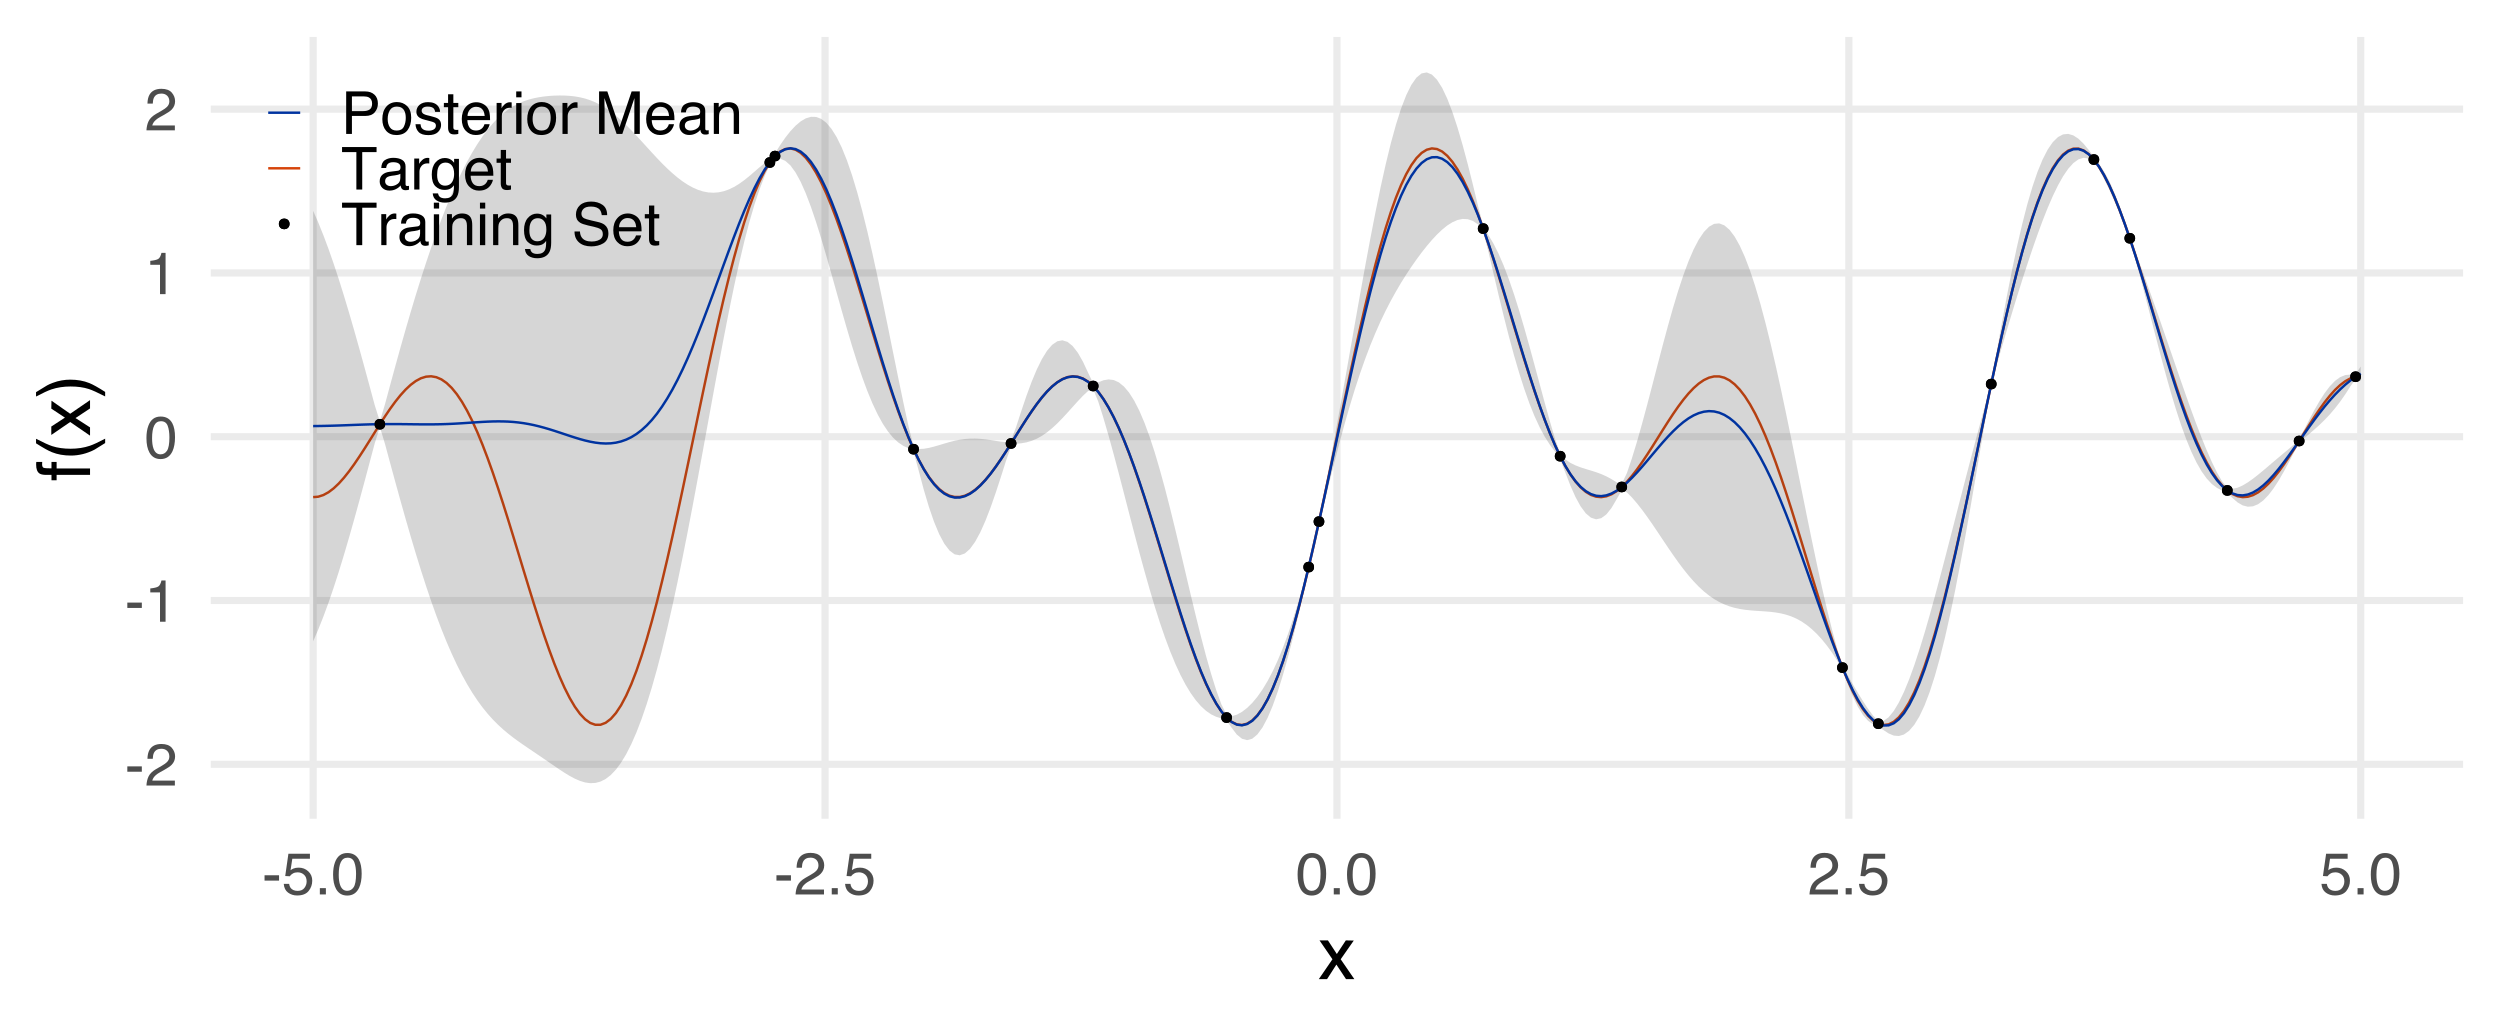<?xml version="1.0" encoding="UTF-8"?>
<svg xmlns="http://www.w3.org/2000/svg" xmlns:xlink="http://www.w3.org/1999/xlink" width="1080" height="446" viewBox="0 0 1080 446">
<defs>
<g>
<g id="glyph-0-0">
<path d="M 1.062 -8.281 L 7.328 -8.281 L 7.328 -5.969 L 1.062 -5.969 Z M 1.062 -8.281 "/>
</g>
<g id="glyph-0-1">
<path d="M 0.797 0 C 0.879 -1.539 1.195 -2.879 1.75 -4.016 C 2.312 -5.16 3.395 -6.203 5 -7.141 L 7.391 -8.516 C 8.473 -9.141 9.227 -9.676 9.656 -10.125 C 10.344 -10.812 10.688 -11.602 10.688 -12.5 C 10.688 -13.539 10.375 -14.363 9.75 -14.969 C 9.125 -15.582 8.289 -15.891 7.25 -15.891 C 5.707 -15.891 4.641 -15.305 4.047 -14.141 C 3.734 -13.516 3.562 -12.648 3.531 -11.547 L 1.234 -11.547 C 1.266 -13.109 1.551 -14.379 2.094 -15.359 C 3.07 -17.086 4.797 -17.953 7.266 -17.953 C 9.305 -17.953 10.801 -17.398 11.75 -16.297 C 12.695 -15.191 13.172 -13.957 13.172 -12.594 C 13.172 -11.164 12.664 -9.941 11.656 -8.922 C 11.07 -8.328 10.023 -7.609 8.516 -6.766 L 6.812 -5.828 C 6 -5.379 5.359 -4.945 4.891 -4.531 C 4.055 -3.812 3.531 -3.008 3.312 -2.125 L 13.078 -2.125 L 13.078 0 Z M 0.797 0 "/>
</g>
<g id="glyph-0-2">
<path d="M 2.453 -12.672 L 2.453 -14.391 C 4.078 -14.555 5.207 -14.82 5.844 -15.188 C 6.488 -15.562 6.969 -16.441 7.281 -17.828 L 9.062 -17.828 L 9.062 0 L 6.656 0 L 6.656 -12.672 Z M 2.453 -12.672 "/>
</g>
<g id="glyph-0-3">
<path d="M 6.922 -17.891 C 9.234 -17.891 10.91 -16.938 11.953 -15.031 C 12.742 -13.562 13.141 -11.539 13.141 -8.969 C 13.141 -6.539 12.781 -4.531 12.062 -2.938 C 11.008 -0.656 9.289 0.484 6.906 0.484 C 4.758 0.484 3.16 -0.445 2.109 -2.312 C 1.234 -3.875 0.797 -5.961 0.797 -8.578 C 0.797 -10.617 1.062 -12.367 1.594 -13.828 C 2.57 -16.535 4.348 -17.891 6.922 -17.891 Z M 6.891 -1.562 C 8.055 -1.562 8.984 -2.078 9.672 -3.109 C 10.367 -4.141 10.719 -6.066 10.719 -8.891 C 10.719 -10.922 10.469 -12.594 9.969 -13.906 C 9.469 -15.219 8.5 -15.875 7.062 -15.875 C 5.738 -15.875 4.77 -15.25 4.156 -14 C 3.539 -12.758 3.234 -10.926 3.234 -8.5 C 3.234 -6.676 3.43 -5.207 3.828 -4.094 C 4.422 -2.406 5.441 -1.562 6.891 -1.562 Z M 6.891 -1.562 "/>
</g>
<g id="glyph-0-4">
<path d="M 3.156 -4.562 C 3.312 -3.281 3.91 -2.395 4.953 -1.906 C 5.484 -1.656 6.098 -1.531 6.797 -1.531 C 8.129 -1.531 9.113 -1.953 9.75 -2.797 C 10.395 -3.648 10.719 -4.594 10.719 -5.625 C 10.719 -6.875 10.336 -7.836 9.578 -8.516 C 8.816 -9.203 7.898 -9.547 6.828 -9.547 C 6.055 -9.547 5.395 -9.395 4.844 -9.094 C 4.289 -8.789 3.816 -8.375 3.422 -7.844 L 1.469 -7.953 L 2.844 -17.594 L 12.141 -17.594 L 12.141 -15.422 L 4.531 -15.422 L 3.766 -10.453 C 4.18 -10.766 4.578 -11 4.953 -11.156 C 5.617 -11.438 6.391 -11.578 7.266 -11.578 C 8.898 -11.578 10.285 -11.047 11.422 -9.984 C 12.566 -8.922 13.141 -7.582 13.141 -5.969 C 13.141 -4.27 12.617 -2.773 11.578 -1.484 C 10.535 -0.191 8.867 0.453 6.578 0.453 C 5.117 0.453 3.828 0.039 2.703 -0.781 C 1.586 -1.602 0.961 -2.863 0.828 -4.562 Z M 3.156 -4.562 "/>
</g>
<g id="glyph-0-5">
<path d="M 2.188 -2.719 L 4.797 -2.719 L 4.797 0 L 2.188 0 Z M 2.188 -2.719 "/>
</g>
<g id="glyph-0-6">
<path d="M 2.188 -18.359 L 10.453 -18.359 C 12.078 -18.359 13.391 -17.895 14.391 -16.969 C 15.391 -16.051 15.891 -14.758 15.891 -13.094 C 15.891 -11.664 15.441 -10.422 14.547 -9.359 C 13.66 -8.297 12.297 -7.766 10.453 -7.766 L 4.672 -7.766 L 4.672 0 L 2.188 0 Z M 13.391 -13.078 C 13.391 -14.43 12.891 -15.348 11.891 -15.828 C 11.336 -16.086 10.582 -16.219 9.625 -16.219 L 4.672 -16.219 L 4.672 -9.859 L 9.625 -9.859 C 10.738 -9.859 11.645 -10.094 12.344 -10.562 C 13.039 -11.039 13.391 -11.879 13.391 -13.078 Z M 13.391 -13.078 "/>
</g>
<g id="glyph-0-7">
<path d="M 6.953 -1.453 C 8.453 -1.453 9.477 -2.016 10.031 -3.141 C 10.582 -4.273 10.859 -5.531 10.859 -6.906 C 10.859 -8.156 10.66 -9.172 10.266 -9.953 C 9.629 -11.191 8.535 -11.812 6.984 -11.812 C 5.609 -11.812 4.609 -11.285 3.984 -10.234 C 3.359 -9.18 3.047 -7.914 3.047 -6.438 C 3.047 -5.008 3.359 -3.82 3.984 -2.875 C 4.609 -1.926 5.598 -1.453 6.953 -1.453 Z M 7.047 -13.766 C 8.773 -13.766 10.234 -13.191 11.422 -12.047 C 12.609 -10.898 13.203 -9.207 13.203 -6.969 C 13.203 -4.812 12.676 -3.031 11.625 -1.625 C 10.582 -0.219 8.957 0.484 6.75 0.484 C 4.906 0.484 3.441 -0.133 2.359 -1.375 C 1.273 -2.625 0.734 -4.301 0.734 -6.406 C 0.734 -8.645 1.301 -10.43 2.438 -11.766 C 3.582 -13.098 5.117 -13.766 7.047 -13.766 Z M 6.969 -13.703 Z M 6.969 -13.703 "/>
</g>
<g id="glyph-0-8">
<path d="M 2.984 -4.203 C 3.055 -3.453 3.242 -2.875 3.547 -2.469 C 4.117 -1.75 5.102 -1.391 6.5 -1.391 C 7.332 -1.391 8.062 -1.566 8.688 -1.922 C 9.32 -2.285 9.641 -2.848 9.641 -3.609 C 9.641 -4.18 9.391 -4.617 8.891 -4.922 C 8.555 -5.109 7.91 -5.32 6.953 -5.562 L 5.172 -6.016 C 4.035 -6.297 3.195 -6.609 2.656 -6.953 C 1.688 -7.566 1.203 -8.41 1.203 -9.484 C 1.203 -10.754 1.656 -11.781 2.562 -12.562 C 3.477 -13.344 4.707 -13.734 6.25 -13.734 C 8.258 -13.734 9.711 -13.141 10.609 -11.953 C 11.172 -11.203 11.441 -10.395 11.422 -9.531 L 9.297 -9.531 C 9.254 -10.039 9.078 -10.504 8.766 -10.922 C 8.242 -11.516 7.348 -11.812 6.078 -11.812 C 5.223 -11.812 4.578 -11.645 4.141 -11.312 C 3.703 -10.988 3.484 -10.562 3.484 -10.031 C 3.484 -9.445 3.77 -8.984 4.344 -8.641 C 4.676 -8.43 5.172 -8.242 5.828 -8.078 L 7.312 -7.719 C 8.926 -7.332 10.008 -6.953 10.562 -6.578 C 11.438 -6.004 11.875 -5.102 11.875 -3.875 C 11.875 -2.688 11.422 -1.656 10.516 -0.781 C 9.609 0.082 8.234 0.516 6.391 0.516 C 4.398 0.516 2.988 0.062 2.156 -0.844 C 1.32 -1.75 0.879 -2.867 0.828 -4.203 Z M 6.312 -13.703 Z M 6.312 -13.703 "/>
</g>
<g id="glyph-0-9">
<path d="M 2.094 -17.125 L 4.375 -17.125 L 4.375 -13.391 L 6.516 -13.391 L 6.516 -11.547 L 4.375 -11.547 L 4.375 -2.812 C 4.375 -2.344 4.531 -2.031 4.844 -1.875 C 5.02 -1.781 5.312 -1.734 5.719 -1.734 C 5.832 -1.734 5.953 -1.734 6.078 -1.734 C 6.203 -1.742 6.348 -1.758 6.516 -1.781 L 6.516 0 C 6.254 0.07 5.984 0.125 5.703 0.156 C 5.422 0.195 5.117 0.219 4.797 0.219 C 3.742 0.219 3.031 -0.051 2.656 -0.594 C 2.281 -1.133 2.094 -1.832 2.094 -2.688 L 2.094 -11.547 L 0.281 -11.547 L 0.281 -13.391 L 2.094 -13.391 Z M 2.094 -17.125 "/>
</g>
<g id="glyph-0-10">
<path d="M 7.219 -13.688 C 8.164 -13.688 9.086 -13.461 9.984 -13.016 C 10.879 -12.566 11.555 -11.988 12.016 -11.281 C 12.473 -10.602 12.773 -9.816 12.922 -8.922 C 13.055 -8.305 13.125 -7.32 13.125 -5.969 L 3.312 -5.969 C 3.352 -4.613 3.672 -3.523 4.266 -2.703 C 4.867 -1.879 5.801 -1.469 7.062 -1.469 C 8.238 -1.469 9.176 -1.859 9.875 -2.641 C 10.27 -3.086 10.551 -3.609 10.719 -4.203 L 12.938 -4.203 C 12.875 -3.711 12.676 -3.164 12.344 -2.562 C 12.02 -1.957 11.656 -1.461 11.25 -1.078 C 10.562 -0.41 9.711 0.039 8.703 0.281 C 8.16 0.406 7.551 0.469 6.875 0.469 C 5.207 0.469 3.797 -0.133 2.641 -1.344 C 1.484 -2.551 0.906 -4.25 0.906 -6.438 C 0.906 -8.582 1.488 -10.328 2.656 -11.672 C 3.82 -13.016 5.344 -13.688 7.219 -13.688 Z M 10.812 -7.766 C 10.719 -8.734 10.504 -9.508 10.172 -10.094 C 9.555 -11.176 8.523 -11.719 7.078 -11.719 C 6.047 -11.719 5.18 -11.344 4.484 -10.594 C 3.785 -9.852 3.414 -8.91 3.375 -7.766 Z M 7.016 -13.703 Z M 7.016 -13.703 "/>
</g>
<g id="glyph-0-11">
<path d="M 1.719 -13.391 L 3.844 -13.391 L 3.844 -11.078 C 4.02 -11.523 4.445 -12.07 5.125 -12.719 C 5.812 -13.363 6.602 -13.688 7.5 -13.688 C 7.539 -13.688 7.609 -13.68 7.703 -13.672 C 7.805 -13.66 7.977 -13.645 8.219 -13.625 L 8.219 -11.25 C 8.082 -11.27 7.957 -11.285 7.844 -11.297 C 7.738 -11.305 7.617 -11.312 7.484 -11.312 C 6.348 -11.312 5.477 -10.945 4.875 -10.219 C 4.27 -9.488 3.969 -8.648 3.969 -7.703 L 3.969 0 L 1.719 0 Z M 1.719 -13.391 "/>
</g>
<g id="glyph-0-12">
<path d="M 1.656 -13.328 L 3.938 -13.328 L 3.938 0 L 1.656 0 Z M 1.656 -18.359 L 3.938 -18.359 L 3.938 -15.812 L 1.656 -15.812 Z M 1.656 -18.359 "/>
</g>
<g id="glyph-0-13">
</g>
<g id="glyph-0-14">
<path d="M 1.891 -18.359 L 5.453 -18.359 L 10.719 -2.844 L 15.953 -18.359 L 19.484 -18.359 L 19.484 0 L 17.125 0 L 17.125 -10.828 C 17.125 -11.203 17.129 -11.82 17.141 -12.688 C 17.16 -13.562 17.172 -14.492 17.172 -15.484 L 11.938 0 L 9.469 0 L 4.203 -15.484 L 4.203 -14.922 C 4.203 -14.473 4.211 -13.785 4.234 -12.859 C 4.254 -11.941 4.266 -11.266 4.266 -10.828 L 4.266 0 L 1.891 0 Z M 1.891 -18.359 "/>
</g>
<g id="glyph-0-15">
<path d="M 3.375 -3.562 C 3.375 -2.914 3.609 -2.406 4.078 -2.031 C 4.555 -1.656 5.125 -1.469 5.781 -1.469 C 6.562 -1.469 7.328 -1.648 8.078 -2.016 C 9.328 -2.617 9.953 -3.613 9.953 -5 L 9.953 -6.812 C 9.672 -6.633 9.312 -6.488 8.875 -6.375 C 8.445 -6.258 8.023 -6.176 7.609 -6.125 L 6.25 -5.953 C 5.438 -5.836 4.82 -5.664 4.406 -5.438 C 3.719 -5.039 3.375 -4.414 3.375 -3.562 Z M 8.828 -8.109 C 9.336 -8.172 9.68 -8.391 9.859 -8.766 C 9.961 -8.961 10.016 -9.25 10.016 -9.625 C 10.016 -10.383 9.738 -10.938 9.188 -11.281 C 8.645 -11.633 7.863 -11.812 6.844 -11.812 C 5.676 -11.812 4.844 -11.492 4.344 -10.859 C 4.07 -10.504 3.895 -9.984 3.812 -9.297 L 1.719 -9.297 C 1.758 -10.941 2.289 -12.086 3.312 -12.734 C 4.344 -13.379 5.535 -13.703 6.891 -13.703 C 8.473 -13.703 9.754 -13.406 10.734 -12.812 C 11.711 -12.207 12.203 -11.273 12.203 -10.016 L 12.203 -2.297 C 12.203 -2.066 12.25 -1.879 12.344 -1.734 C 12.438 -1.598 12.641 -1.531 12.953 -1.531 C 13.047 -1.531 13.156 -1.535 13.281 -1.547 C 13.406 -1.555 13.539 -1.57 13.688 -1.594 L 13.688 0.062 C 13.332 0.164 13.062 0.227 12.875 0.25 C 12.695 0.27 12.453 0.281 12.141 0.281 C 11.359 0.281 10.797 0.008 10.453 -0.531 C 10.266 -0.82 10.133 -1.238 10.062 -1.781 C 9.602 -1.176 8.941 -0.648 8.078 -0.203 C 7.223 0.234 6.281 0.453 5.25 0.453 C 4.008 0.453 2.992 0.078 2.203 -0.672 C 1.422 -1.43 1.031 -2.379 1.031 -3.516 C 1.031 -4.754 1.414 -5.711 2.188 -6.391 C 2.957 -7.078 3.973 -7.5 5.234 -7.656 Z M 6.953 -13.703 Z M 6.953 -13.703 "/>
</g>
<g id="glyph-0-16">
<path d="M 1.656 -13.391 L 3.781 -13.391 L 3.781 -11.484 C 4.414 -12.266 5.086 -12.828 5.797 -13.172 C 6.504 -13.516 7.289 -13.688 8.156 -13.688 C 10.062 -13.688 11.348 -13.023 12.016 -11.703 C 12.379 -10.973 12.562 -9.93 12.562 -8.578 L 12.562 0 L 10.266 0 L 10.266 -8.438 C 10.266 -9.25 10.145 -9.906 9.906 -10.406 C 9.508 -11.238 8.785 -11.656 7.734 -11.656 C 7.203 -11.656 6.766 -11.602 6.422 -11.5 C 5.805 -11.312 5.266 -10.941 4.797 -10.391 C 4.422 -9.953 4.176 -9.5 4.062 -9.031 C 3.957 -8.562 3.906 -7.891 3.906 -7.016 L 3.906 0 L 1.656 0 Z M 6.938 -13.703 Z M 6.938 -13.703 "/>
</g>
<g id="glyph-0-17">
<path d="M 15.312 -18.359 L 15.312 -16.172 L 9.125 -16.172 L 9.125 0 L 6.594 0 L 6.594 -16.172 L 0.406 -16.172 L 0.406 -18.359 Z M 15.312 -18.359 "/>
</g>
<g id="glyph-0-18">
<path d="M 6.375 -13.625 C 7.426 -13.625 8.344 -13.363 9.125 -12.844 C 9.551 -12.551 9.984 -12.129 10.422 -11.578 L 10.422 -13.266 L 12.5 -13.266 L 12.5 -1.094 C 12.5 0.613 12.25 1.957 11.75 2.938 C 10.812 4.75 9.047 5.656 6.453 5.656 C 5.016 5.656 3.801 5.332 2.812 4.688 C 1.832 4.039 1.285 3.031 1.172 1.656 L 3.469 1.656 C 3.57 2.258 3.785 2.723 4.109 3.047 C 4.617 3.547 5.422 3.797 6.516 3.797 C 8.234 3.797 9.359 3.188 9.891 1.969 C 10.211 1.258 10.359 -0.016 10.328 -1.859 C 9.879 -1.18 9.336 -0.676 8.703 -0.344 C 8.078 -0.008 7.242 0.156 6.203 0.156 C 4.754 0.156 3.484 -0.352 2.391 -1.375 C 1.305 -2.406 0.766 -4.109 0.766 -6.484 C 0.766 -8.723 1.312 -10.473 2.406 -11.734 C 3.5 -12.992 4.82 -13.625 6.375 -13.625 Z M 10.422 -6.75 C 10.422 -8.406 10.078 -9.633 9.391 -10.438 C 8.711 -11.238 7.844 -11.641 6.781 -11.641 C 5.195 -11.641 4.113 -10.895 3.531 -9.406 C 3.227 -8.613 3.078 -7.578 3.078 -6.297 C 3.078 -4.785 3.379 -3.633 3.984 -2.844 C 4.598 -2.062 5.422 -1.672 6.453 -1.672 C 8.078 -1.672 9.219 -2.398 9.875 -3.859 C 10.238 -4.68 10.422 -5.645 10.422 -6.75 Z M 6.641 -13.703 Z M 6.641 -13.703 "/>
</g>
<g id="glyph-0-19">
<path d="M 3.578 -5.922 C 3.629 -4.879 3.875 -4.035 4.312 -3.391 C 5.133 -2.172 6.586 -1.562 8.672 -1.562 C 9.609 -1.562 10.457 -1.695 11.219 -1.969 C 12.707 -2.477 13.453 -3.398 13.453 -4.734 C 13.453 -5.734 13.141 -6.445 12.516 -6.875 C 11.879 -7.289 10.883 -7.648 9.531 -7.953 L 7.047 -8.516 C 5.422 -8.891 4.27 -9.297 3.594 -9.734 C 2.426 -10.504 1.844 -11.648 1.844 -13.172 C 1.844 -14.816 2.414 -16.172 3.562 -17.234 C 4.707 -18.297 6.32 -18.828 8.406 -18.828 C 10.332 -18.828 11.969 -18.359 13.312 -17.422 C 14.656 -16.492 15.328 -15.008 15.328 -12.969 L 13 -12.969 C 12.875 -13.957 12.609 -14.711 12.203 -15.234 C 11.441 -16.191 10.148 -16.672 8.328 -16.672 C 6.867 -16.672 5.816 -16.363 5.172 -15.75 C 4.535 -15.133 4.219 -14.414 4.219 -13.594 C 4.219 -12.695 4.594 -12.039 5.344 -11.625 C 5.832 -11.352 6.941 -11.02 8.672 -10.625 L 11.25 -10.031 C 12.488 -9.75 13.445 -9.363 14.125 -8.875 C 15.289 -8.008 15.875 -6.766 15.875 -5.141 C 15.875 -3.109 15.133 -1.656 13.656 -0.781 C 12.176 0.094 10.457 0.531 8.5 0.531 C 6.219 0.531 4.43 -0.051 3.141 -1.219 C 1.848 -2.375 1.211 -3.941 1.234 -5.922 Z M 8.594 -18.859 Z M 8.594 -18.859 "/>
</g>
<g id="glyph-1-0">
<path d="M 0.469 -16.734 L 4.109 -16.734 L 7.953 -10.844 L 11.844 -16.734 L 15.266 -16.656 L 9.625 -8.578 L 15.516 0 L 11.922 0 L 7.766 -6.281 L 3.734 0 L 0.172 0 L 6.062 -8.578 Z M 0.469 -16.734 "/>
</g>
<g id="glyph-2-0">
<path d="M -19.281 -2.766 C -20.445 -2.805 -21.301 -3.008 -21.844 -3.375 C -22.801 -4.031 -23.281 -5.297 -23.281 -7.172 C -23.281 -7.348 -23.273 -7.531 -23.266 -7.719 C -23.254 -7.906 -23.238 -8.117 -23.219 -8.359 L -20.656 -8.359 C -20.676 -8.066 -20.688 -7.852 -20.688 -7.719 C -20.695 -7.594 -20.703 -7.473 -20.703 -7.359 C -20.703 -6.504 -20.477 -5.992 -20.031 -5.828 C -19.594 -5.66 -18.469 -5.578 -16.656 -5.578 L -16.656 -8.359 L -14.438 -8.359 L -14.438 -5.547 L 0 -5.547 L 0 -2.766 L -14.438 -2.766 L -14.438 -0.438 L -16.656 -0.438 L -16.656 -2.766 Z M -19.281 -2.766 "/>
</g>
<g id="glyph-2-1">
<path d="M -23.328 -9.469 C -20.148 -7.832 -17.812 -6.77 -16.312 -6.281 C -14.031 -5.539 -11.395 -5.172 -8.406 -5.172 C -5.383 -5.172 -2.625 -5.594 -0.125 -6.438 C 1.414 -6.957 3.633 -7.984 6.531 -9.516 L 6.531 -7.625 C 4.156 -6.102 2.641 -5.16 1.984 -4.797 C 1.328 -4.43 0.438 -4.035 -0.688 -3.609 C -2.227 -3.023 -3.875 -2.617 -5.625 -2.391 C -6.531 -2.273 -7.395 -2.219 -8.219 -2.219 C -11.301 -2.219 -14.047 -2.703 -16.453 -3.672 C -17.984 -4.285 -20.273 -5.566 -23.328 -7.516 Z M -23.328 -9.469 "/>
</g>
<g id="glyph-2-2">
<path d="M -16.734 -0.469 L -16.734 -4.109 L -10.844 -7.953 L -16.734 -11.844 L -16.656 -15.266 L -8.578 -9.625 L 0 -15.516 L 0 -11.922 L -6.281 -7.766 L 0 -3.734 L 0 -0.172 L -8.578 -6.062 Z M -16.734 -0.469 "/>
</g>
<g id="glyph-2-3">
<path d="M 6.531 -1.109 C 3.301 -2.766 0.945 -3.832 -0.531 -4.312 C -2.77 -5.039 -5.395 -5.406 -8.406 -5.406 C -11.414 -5.406 -14.172 -4.984 -16.672 -4.141 C -18.211 -3.617 -20.43 -2.594 -23.328 -1.062 L -23.328 -2.953 C -20.766 -4.555 -19.18 -5.523 -18.578 -5.859 C -17.984 -6.203 -17.16 -6.57 -16.109 -6.969 C -14.805 -7.469 -13.52 -7.82 -12.25 -8.031 C -10.977 -8.25 -9.754 -8.359 -8.578 -8.359 C -5.492 -8.359 -2.742 -7.867 -0.328 -6.891 C 1.223 -6.273 3.508 -5 6.531 -3.062 Z M 6.531 -1.109 "/>
</g>
</g>
<clipPath id="clip-0">
<path clip-rule="nonzero" d="M 91.051 328 L 1064.059 328 L 1064.059 332 L 91.051 332 Z M 91.051 328 "/>
</clipPath>
<clipPath id="clip-1">
<path clip-rule="nonzero" d="M 91.051 257 L 1064.059 257 L 1064.059 261 L 91.051 261 Z M 91.051 257 "/>
</clipPath>
<clipPath id="clip-2">
<path clip-rule="nonzero" d="M 91.051 187 L 1064.059 187 L 1064.059 191 L 91.051 191 Z M 91.051 187 "/>
</clipPath>
<clipPath id="clip-3">
<path clip-rule="nonzero" d="M 91.051 116 L 1064.059 116 L 1064.059 120 L 91.051 120 Z M 91.051 116 "/>
</clipPath>
<clipPath id="clip-4">
<path clip-rule="nonzero" d="M 91.051 45 L 1064.059 45 L 1064.059 49 L 91.051 49 Z M 91.051 45 "/>
</clipPath>
<clipPath id="clip-5">
<path clip-rule="nonzero" d="M 133 15.941 L 137 15.941 L 137 353.688 L 133 353.688 Z M 133 15.941 "/>
</clipPath>
<clipPath id="clip-6">
<path clip-rule="nonzero" d="M 354 15.941 L 358 15.941 L 358 353.688 L 354 353.688 Z M 354 15.941 "/>
</clipPath>
<clipPath id="clip-7">
<path clip-rule="nonzero" d="M 576 15.941 L 580 15.941 L 580 353.688 L 576 353.688 Z M 576 15.941 "/>
</clipPath>
<clipPath id="clip-8">
<path clip-rule="nonzero" d="M 797 15.941 L 801 15.941 L 801 353.688 L 797 353.688 Z M 797 15.941 "/>
</clipPath>
<clipPath id="clip-9">
<path clip-rule="nonzero" d="M 1018 15.941 L 1022 15.941 L 1022 353.688 L 1018 353.688 Z M 1018 15.941 "/>
</clipPath>
</defs>
<rect x="-108" y="-44.6" width="1296" height="535.2" fill="rgb(100%, 100%, 100%)" fill-opacity="1"/>
<g clip-path="url(#clip-0)">
<path fill="none" stroke-width="3.104" stroke-linecap="butt" stroke-linejoin="round" stroke="rgb(92.157%, 92.157%, 92.157%)" stroke-opacity="1" stroke-miterlimit="10" d="M 91.051 330.176 L 1064.059 330.176 "/>
</g>
<g clip-path="url(#clip-1)">
<path fill="none" stroke-width="3.104" stroke-linecap="butt" stroke-linejoin="round" stroke="rgb(92.157%, 92.157%, 92.157%)" stroke-opacity="1" stroke-miterlimit="10" d="M 91.051 259.414 L 1064.059 259.414 "/>
</g>
<g clip-path="url(#clip-2)">
<path fill="none" stroke-width="3.104" stroke-linecap="butt" stroke-linejoin="round" stroke="rgb(92.157%, 92.157%, 92.157%)" stroke-opacity="1" stroke-miterlimit="10" d="M 91.051 188.656 L 1064.059 188.656 "/>
</g>
<g clip-path="url(#clip-3)">
<path fill="none" stroke-width="3.104" stroke-linecap="butt" stroke-linejoin="round" stroke="rgb(92.157%, 92.157%, 92.157%)" stroke-opacity="1" stroke-miterlimit="10" d="M 91.051 117.895 L 1064.059 117.895 "/>
</g>
<g clip-path="url(#clip-4)">
<path fill="none" stroke-width="3.104" stroke-linecap="butt" stroke-linejoin="round" stroke="rgb(92.157%, 92.157%, 92.157%)" stroke-opacity="1" stroke-miterlimit="10" d="M 91.051 47.137 L 1064.059 47.137 "/>
</g>
<g clip-path="url(#clip-5)">
<path fill="none" stroke-width="3.104" stroke-linecap="butt" stroke-linejoin="round" stroke="rgb(92.157%, 92.157%, 92.157%)" stroke-opacity="1" stroke-miterlimit="10" d="M 135.277 353.688 L 135.277 15.941 "/>
</g>
<g clip-path="url(#clip-6)">
<path fill="none" stroke-width="3.104" stroke-linecap="butt" stroke-linejoin="round" stroke="rgb(92.157%, 92.157%, 92.157%)" stroke-opacity="1" stroke-miterlimit="10" d="M 356.418 353.688 L 356.418 15.941 "/>
</g>
<g clip-path="url(#clip-7)">
<path fill="none" stroke-width="3.104" stroke-linecap="butt" stroke-linejoin="round" stroke="rgb(92.157%, 92.157%, 92.157%)" stroke-opacity="1" stroke-miterlimit="10" d="M 577.555 353.688 L 577.555 15.941 "/>
</g>
<g clip-path="url(#clip-8)">
<path fill="none" stroke-width="3.104" stroke-linecap="butt" stroke-linejoin="round" stroke="rgb(92.157%, 92.157%, 92.157%)" stroke-opacity="1" stroke-miterlimit="10" d="M 798.695 353.688 L 798.695 15.941 "/>
</g>
<g clip-path="url(#clip-9)">
<path fill="none" stroke-width="3.104" stroke-linecap="butt" stroke-linejoin="round" stroke="rgb(92.157%, 92.157%, 92.157%)" stroke-opacity="1" stroke-miterlimit="10" d="M 1019.832 353.688 L 1019.832 15.941 "/>
</g>
<path fill="none" stroke-width="1.067" stroke-linecap="butt" stroke-linejoin="round" stroke="rgb(83.922%, 26.275%, 3.529%)" stroke-opacity="1" stroke-miterlimit="10" d="M 135.277 214.762 L 137.496 214.57 L 139.711 213.852 L 141.93 212.637 L 144.145 210.961 L 146.363 208.867 L 148.578 206.398 L 150.797 203.609 L 153.012 200.551 L 155.23 197.277 L 157.449 193.855 L 159.664 190.34 L 161.883 186.797 L 164.098 183.285 L 166.316 179.867 L 168.531 176.605 L 170.75 173.559 L 172.965 170.785 L 175.184 168.336 L 177.398 166.258 L 179.617 164.605 L 181.832 163.414 L 184.051 162.719 L 186.266 162.555 L 188.484 162.945 L 190.703 163.902 L 192.918 165.445 L 195.137 167.574 L 197.352 170.289 L 199.57 173.582 L 201.785 177.438 L 204.004 181.828 L 206.219 186.734 L 208.438 192.113 L 210.652 197.926 L 212.871 204.129 L 215.086 210.672 L 217.305 217.492 L 219.52 224.531 L 221.738 231.73 L 223.957 239.023 L 226.172 246.332 L 228.391 253.594 L 230.605 260.738 L 232.824 267.691 L 235.039 274.379 L 237.258 280.738 L 239.473 286.699 L 241.691 292.195 L 243.906 297.168 L 246.125 301.559 L 248.34 305.312 L 250.559 308.383 L 252.773 310.73 L 254.992 312.316 L 257.211 313.113 L 259.426 313.094 L 261.645 312.246 L 263.859 310.562 L 266.078 308.039 L 268.293 304.684 L 270.512 300.512 L 272.727 295.539 L 274.945 289.801 L 277.16 283.332 L 279.379 276.168 L 281.594 268.363 L 283.812 259.969 L 286.027 251.043 L 288.246 241.656 L 290.465 231.871 L 292.68 221.762 L 294.898 211.406 L 297.113 200.875 L 299.332 190.258 L 301.547 179.625 L 303.766 169.059 L 305.98 158.645 L 308.199 148.453 L 310.414 138.562 L 312.633 129.047 L 314.848 119.977 L 317.066 111.418 L 319.281 103.426 L 321.5 96.066 L 323.719 89.383 L 325.934 83.418 L 328.152 78.215 L 330.367 73.797 L 332.586 70.195 L 334.801 67.422 L 337.02 65.484 L 339.234 64.387 L 341.453 64.117 L 343.668 64.672 L 345.887 66.023 L 348.102 68.145 L 350.32 71 L 352.535 74.555 L 354.754 78.758 L 356.973 83.562 L 359.188 88.906 L 361.406 94.734 L 363.621 100.98 L 365.84 107.578 L 368.055 114.457 L 370.273 121.551 L 372.488 128.785 L 374.707 136.09 L 376.922 143.391 L 379.141 150.625 L 381.355 157.723 L 383.574 164.617 L 385.789 171.246 L 388.008 177.555 L 390.227 183.492 L 392.441 189.008 L 394.66 194.059 L 396.875 198.609 L 399.094 202.629 L 401.309 206.09 L 403.527 208.98 L 405.742 211.289 L 407.961 213.008 L 410.176 214.141 L 412.395 214.699 L 414.609 214.699 L 416.828 214.16 L 419.043 213.113 L 421.262 211.598 L 423.48 209.645 L 425.695 207.301 L 427.914 204.617 L 430.129 201.645 L 432.348 198.441 L 434.562 195.066 L 436.781 191.578 L 438.996 188.035 L 441.215 184.504 L 443.43 181.047 L 445.648 177.727 L 447.863 174.598 L 450.082 171.723 L 452.297 169.152 L 454.516 166.938 L 456.734 165.133 L 458.949 163.773 L 461.168 162.902 L 463.383 162.551 L 465.602 162.742 L 467.816 163.5 L 470.035 164.84 L 472.25 166.762 L 474.469 169.273 L 476.684 172.367 L 478.902 176.027 L 481.117 180.234 L 483.336 184.965 L 485.551 190.18 L 487.77 195.848 L 489.988 201.922 L 492.203 208.348 L 494.422 215.078 L 496.637 222.051 L 498.855 229.203 L 501.07 236.469 L 503.289 243.777 L 505.504 251.066 L 507.723 258.258 L 509.938 265.285 L 512.156 272.074 L 514.371 278.559 L 516.59 284.664 L 518.805 290.332 L 521.023 295.492 L 523.242 300.094 L 525.457 304.074 L 527.676 307.391 L 529.891 309.996 L 532.109 311.852 L 534.324 312.926 L 536.543 313.191 L 538.758 312.637 L 540.977 311.246 L 543.191 309.016 L 545.41 305.949 L 547.625 302.062 L 549.844 297.367 L 552.059 291.895 L 554.277 285.672 L 556.496 278.746 L 558.711 271.16 L 560.93 262.965 L 563.145 254.219 L 565.363 244.984 L 567.578 235.332 L 569.797 225.328 L 572.012 215.047 L 574.23 204.57 L 576.445 193.973 L 578.664 183.336 L 580.879 172.738 L 583.098 162.262 L 585.312 151.984 L 587.531 141.98 L 589.75 132.324 L 591.965 123.094 L 594.184 114.348 L 596.398 106.152 L 598.617 98.562 L 600.832 91.637 L 603.051 85.418 L 605.266 79.945 L 607.484 75.25 L 609.699 71.359 L 611.918 68.297 L 614.133 66.066 L 616.352 64.676 L 618.566 64.117 L 620.785 64.387 L 623.004 65.461 L 625.219 67.316 L 627.438 69.922 L 629.652 73.234 L 631.871 77.219 L 634.086 81.816 L 636.305 86.98 L 638.52 92.645 L 640.738 98.754 L 642.953 105.234 L 645.172 112.023 L 647.387 119.051 L 649.605 126.246 L 651.82 133.531 L 654.039 140.844 L 656.258 148.109 L 658.473 155.262 L 660.691 162.234 L 662.906 168.961 L 665.125 175.391 L 667.34 181.465 L 669.559 187.129 L 671.773 192.348 L 673.992 197.078 L 676.207 201.285 L 678.426 204.945 L 680.641 208.035 L 682.859 210.547 L 685.074 212.473 L 687.293 213.809 L 689.512 214.566 L 691.727 214.762 L 693.945 214.406 L 696.16 213.535 L 698.379 212.18 L 700.594 210.371 L 702.812 208.16 L 705.027 205.59 L 707.246 202.715 L 709.461 199.586 L 711.68 196.262 L 713.895 192.805 L 716.113 189.277 L 718.328 185.734 L 720.547 182.246 L 722.766 178.867 L 724.98 175.664 L 727.199 172.695 L 729.414 170.012 L 731.633 167.668 L 733.848 165.715 L 736.066 164.195 L 738.281 163.152 L 740.5 162.613 L 742.715 162.613 L 744.934 163.172 L 747.148 164.305 L 749.367 166.023 L 751.582 168.332 L 753.801 171.219 L 756.02 174.684 L 758.234 178.703 L 760.453 183.254 L 762.668 188.305 L 764.887 193.82 L 767.102 199.754 L 769.32 206.066 L 771.535 212.695 L 773.754 219.59 L 775.969 226.688 L 778.188 233.918 L 780.402 241.223 L 782.621 248.527 L 784.836 255.762 L 787.055 262.855 L 789.273 269.734 L 791.488 276.332 L 793.707 282.578 L 795.922 288.406 L 798.141 293.75 L 800.355 298.551 L 802.574 302.758 L 804.789 306.309 L 807.008 309.168 L 809.223 311.289 L 811.441 312.641 L 813.656 313.191 L 815.875 312.926 L 818.09 311.828 L 820.309 309.891 L 822.527 307.117 L 824.742 303.512 L 826.961 299.098 L 829.176 293.895 L 831.395 287.93 L 833.609 281.246 L 835.828 273.883 L 838.043 265.895 L 840.262 257.336 L 842.477 248.266 L 844.695 238.75 L 846.91 228.859 L 849.129 218.668 L 851.344 208.25 L 853.562 197.688 L 855.781 187.055 L 857.996 176.434 L 860.215 165.906 L 862.43 155.551 L 864.648 145.441 L 866.863 135.656 L 869.082 126.266 L 871.297 117.344 L 873.516 108.949 L 875.73 101.145 L 877.949 93.98 L 880.164 87.508 L 882.383 81.77 L 884.598 76.801 L 886.816 72.629 L 889.035 69.273 L 891.25 66.75 L 893.469 65.066 L 895.684 64.219 L 897.902 64.199 L 900.117 64.996 L 902.336 66.582 L 904.551 68.926 L 906.77 72 L 908.984 75.754 L 911.203 80.145 L 913.418 85.113 L 915.637 90.613 L 917.852 96.57 L 920.07 102.93 L 922.289 109.621 L 924.504 116.574 L 926.723 123.715 L 928.938 130.977 L 931.156 138.289 L 933.371 145.578 L 935.59 152.777 L 937.805 159.82 L 940.023 166.641 L 942.238 173.18 L 944.457 179.383 L 946.672 185.199 L 948.891 190.578 L 951.105 195.48 L 953.324 199.875 L 955.543 203.73 L 957.758 207.02 L 959.977 209.738 L 962.191 211.867 L 964.41 213.41 L 966.625 214.367 L 968.844 214.758 L 971.059 214.59 L 973.277 213.898 L 975.492 212.707 L 977.711 211.051 L 979.926 208.977 L 982.145 206.527 L 984.359 203.75 L 986.578 200.703 L 988.797 197.441 L 991.012 194.027 L 993.23 190.516 L 995.445 186.969 L 997.664 183.453 L 999.879 180.031 L 1002.098 176.762 L 1004.312 173.703 L 1006.531 170.914 L 1008.746 168.445 L 1010.965 166.352 L 1013.18 164.676 L 1015.398 163.461 L 1017.613 162.742 L 1019.832 162.551 "/>
<path fill-rule="nonzero" fill="rgb(0%, 0%, 0%)" fill-opacity="1" stroke-width="0.709" stroke-linecap="round" stroke-linejoin="round" stroke="rgb(0%, 0%, 0%)" stroke-opacity="1" stroke-miterlimit="10" d="M 531.848 309.996 C 531.848 312.602 527.938 312.602 527.938 309.996 C 527.938 307.391 531.848 307.391 531.848 309.996 "/>
<path fill-rule="nonzero" fill="rgb(0%, 0%, 0%)" fill-opacity="1" stroke-width="0.709" stroke-linecap="round" stroke-linejoin="round" stroke="rgb(0%, 0%, 0%)" stroke-opacity="1" stroke-miterlimit="10" d="M 166.055 183.285 C 166.055 185.891 162.145 185.891 162.145 183.285 C 162.145 180.68 166.055 180.68 166.055 183.285 "/>
<path fill-rule="nonzero" fill="rgb(0%, 0%, 0%)" fill-opacity="1" stroke-width="0.709" stroke-linecap="round" stroke-linejoin="round" stroke="rgb(0%, 0%, 0%)" stroke-opacity="1" stroke-miterlimit="10" d="M 567.316 244.984 C 567.316 247.594 563.406 247.594 563.406 244.984 C 563.406 242.379 567.316 242.379 567.316 244.984 "/>
<path fill-rule="nonzero" fill="rgb(0%, 0%, 0%)" fill-opacity="1" stroke-width="0.709" stroke-linecap="round" stroke-linejoin="round" stroke="rgb(0%, 0%, 0%)" stroke-opacity="1" stroke-miterlimit="10" d="M 813.395 312.641 C 813.395 315.246 809.484 315.246 809.484 312.641 C 809.484 310.035 813.395 310.035 813.395 312.641 "/>
<path fill-rule="nonzero" fill="rgb(0%, 0%, 0%)" fill-opacity="1" stroke-width="0.709" stroke-linecap="round" stroke-linejoin="round" stroke="rgb(0%, 0%, 0%)" stroke-opacity="1" stroke-miterlimit="10" d="M 396.613 194.059 C 396.613 196.664 392.703 196.664 392.703 194.059 C 392.703 191.453 396.613 191.453 396.613 194.059 "/>
<path fill-rule="nonzero" fill="rgb(0%, 0%, 0%)" fill-opacity="1" stroke-width="0.709" stroke-linecap="round" stroke-linejoin="round" stroke="rgb(0%, 0%, 0%)" stroke-opacity="1" stroke-miterlimit="10" d="M 797.879 288.406 C 797.879 291.012 793.969 291.012 793.969 288.406 C 793.969 285.797 797.879 285.797 797.879 288.406 "/>
<path fill-rule="nonzero" fill="rgb(0%, 0%, 0%)" fill-opacity="1" stroke-width="0.709" stroke-linecap="round" stroke-linejoin="round" stroke="rgb(0%, 0%, 0%)" stroke-opacity="1" stroke-miterlimit="10" d="M 642.691 98.754 C 642.691 101.359 638.781 101.359 638.781 98.754 C 638.781 96.145 642.691 96.145 642.691 98.754 "/>
<path fill-rule="nonzero" fill="rgb(0%, 0%, 0%)" fill-opacity="1" stroke-width="0.709" stroke-linecap="round" stroke-linejoin="round" stroke="rgb(0%, 0%, 0%)" stroke-opacity="1" stroke-miterlimit="10" d="M 675.945 197.078 C 675.945 199.684 672.035 199.684 672.035 197.078 C 672.035 194.473 675.945 194.473 675.945 197.078 "/>
<path fill-rule="nonzero" fill="rgb(0%, 0%, 0%)" fill-opacity="1" stroke-width="0.709" stroke-linecap="round" stroke-linejoin="round" stroke="rgb(0%, 0%, 0%)" stroke-opacity="1" stroke-miterlimit="10" d="M 1019.57 162.742 C 1019.57 165.348 1015.66 165.348 1015.66 162.742 C 1015.66 160.137 1019.57 160.137 1019.57 162.742 "/>
<path fill-rule="nonzero" fill="rgb(0%, 0%, 0%)" fill-opacity="1" stroke-width="0.709" stroke-linecap="round" stroke-linejoin="round" stroke="rgb(0%, 0%, 0%)" stroke-opacity="1" stroke-miterlimit="10" d="M 964.148 211.867 C 964.148 214.473 960.238 214.473 960.238 211.867 C 960.238 209.262 964.148 209.262 964.148 211.867 "/>
<path fill-rule="nonzero" fill="rgb(0%, 0%, 0%)" fill-opacity="1" stroke-width="0.709" stroke-linecap="round" stroke-linejoin="round" stroke="rgb(0%, 0%, 0%)" stroke-opacity="1" stroke-miterlimit="10" d="M 474.207 166.762 C 474.207 169.371 470.297 169.371 470.297 166.762 C 470.297 164.156 474.207 164.156 474.207 166.762 "/>
<path fill-rule="nonzero" fill="rgb(0%, 0%, 0%)" fill-opacity="1" stroke-width="0.709" stroke-linecap="round" stroke-linejoin="round" stroke="rgb(0%, 0%, 0%)" stroke-opacity="1" stroke-miterlimit="10" d="M 334.539 70.195 C 334.539 72.801 330.629 72.801 330.629 70.195 C 330.629 67.59 334.539 67.59 334.539 70.195 "/>
<path fill-rule="nonzero" fill="rgb(0%, 0%, 0%)" fill-opacity="1" stroke-width="0.709" stroke-linecap="round" stroke-linejoin="round" stroke="rgb(0%, 0%, 0%)" stroke-opacity="1" stroke-miterlimit="10" d="M 336.758 67.422 C 336.758 70.027 332.848 70.027 332.848 67.422 C 332.848 64.816 336.758 64.816 336.758 67.422 "/>
<path fill-rule="nonzero" fill="rgb(0%, 0%, 0%)" fill-opacity="1" stroke-width="0.709" stroke-linecap="round" stroke-linejoin="round" stroke="rgb(0%, 0%, 0%)" stroke-opacity="1" stroke-miterlimit="10" d="M 702.551 210.371 C 702.551 212.98 698.641 212.98 698.641 210.371 C 698.641 207.766 702.551 207.766 702.551 210.371 "/>
<path fill-rule="nonzero" fill="rgb(0%, 0%, 0%)" fill-opacity="1" stroke-width="0.709" stroke-linecap="round" stroke-linejoin="round" stroke="rgb(0%, 0%, 0%)" stroke-opacity="1" stroke-miterlimit="10" d="M 571.75 225.328 C 571.75 227.934 567.84 227.934 567.84 225.328 C 567.84 222.723 571.75 222.723 571.75 225.328 "/>
<path fill-rule="nonzero" fill="rgb(0%, 0%, 0%)" fill-opacity="1" stroke-width="0.709" stroke-linecap="round" stroke-linejoin="round" stroke="rgb(0%, 0%, 0%)" stroke-opacity="1" stroke-miterlimit="10" d="M 995.184 190.516 C 995.184 193.121 991.273 193.121 991.273 190.516 C 991.273 187.906 995.184 187.906 995.184 190.516 "/>
<path fill-rule="nonzero" fill="rgb(0%, 0%, 0%)" fill-opacity="1" stroke-width="0.709" stroke-linecap="round" stroke-linejoin="round" stroke="rgb(0%, 0%, 0%)" stroke-opacity="1" stroke-miterlimit="10" d="M 906.508 68.926 C 906.508 71.535 902.598 71.535 902.598 68.926 C 902.598 66.32 906.508 66.32 906.508 68.926 "/>
<path fill-rule="nonzero" fill="rgb(0%, 0%, 0%)" fill-opacity="1" stroke-width="0.709" stroke-linecap="round" stroke-linejoin="round" stroke="rgb(0%, 0%, 0%)" stroke-opacity="1" stroke-miterlimit="10" d="M 438.734 191.578 C 438.734 194.184 434.824 194.184 434.824 191.578 C 434.824 188.969 438.734 188.969 438.734 191.578 "/>
<path fill-rule="nonzero" fill="rgb(0%, 0%, 0%)" fill-opacity="1" stroke-width="0.709" stroke-linecap="round" stroke-linejoin="round" stroke="rgb(0%, 0%, 0%)" stroke-opacity="1" stroke-miterlimit="10" d="M 922.023 102.93 C 922.023 105.539 918.117 105.539 918.117 102.93 C 918.117 100.324 922.023 100.324 922.023 102.93 "/>
<path fill-rule="nonzero" fill="rgb(0%, 0%, 0%)" fill-opacity="1" stroke-width="0.709" stroke-linecap="round" stroke-linejoin="round" stroke="rgb(0%, 0%, 0%)" stroke-opacity="1" stroke-miterlimit="10" d="M 862.168 165.906 C 862.168 168.512 858.258 168.512 858.258 165.906 C 858.258 163.301 862.168 163.301 862.168 165.906 "/>
<path fill-rule="nonzero" fill="rgb(20%, 20%, 20%)" fill-opacity="0.2" d="M 135.277 91.074 L 137.496 96.137 L 139.711 101.645 L 141.93 107.586 L 144.145 113.93 L 146.363 120.656 L 148.578 127.73 L 150.797 135.109 L 153.012 142.754 L 155.23 150.617 L 157.449 158.652 L 159.664 166.812 L 161.883 175.023 L 164.098 182.008 L 166.316 174.629 L 168.531 166.406 L 170.75 158.273 L 172.965 150.281 L 175.184 142.469 L 177.398 134.863 L 179.617 127.488 L 181.832 120.367 L 184.051 113.52 L 186.266 106.953 L 188.484 100.691 L 190.703 94.738 L 192.918 89.102 L 195.137 83.789 L 197.352 78.809 L 199.57 74.164 L 201.785 69.852 L 204.004 65.879 L 206.219 62.242 L 208.438 58.945 L 210.652 55.98 L 212.871 53.348 L 215.086 51.035 L 217.305 49.035 L 219.52 47.332 L 221.738 45.902 L 223.957 44.727 L 226.172 43.777 L 228.391 43.027 L 230.605 42.441 L 232.824 42 L 235.039 41.672 L 237.258 41.445 L 239.473 41.305 L 241.691 41.25 L 243.906 41.281 L 246.125 41.41 L 248.34 41.656 L 250.559 42.039 L 252.773 42.578 L 254.992 43.297 L 257.211 44.211 L 259.426 45.336 L 261.645 46.676 L 263.859 48.227 L 266.078 49.98 L 268.293 51.922 L 270.512 54.031 L 272.727 56.273 L 274.945 58.617 L 277.16 61.027 L 279.379 63.469 L 281.594 65.898 L 283.812 68.281 L 286.027 70.586 L 288.246 72.773 L 290.465 74.816 L 292.68 76.688 L 294.898 78.363 L 297.113 79.82 L 299.332 81.043 L 301.547 82.012 L 303.766 82.707 L 305.98 83.129 L 308.199 83.254 L 310.414 83.086 L 312.633 82.613 L 314.848 81.84 L 317.066 80.773 L 319.281 79.434 L 321.5 77.848 L 323.719 76.062 L 325.934 74.152 L 328.152 72.23 L 330.367 70.434 L 332.586 68.836 L 334.801 66.242 L 337.02 62.707 L 339.234 59.488 L 341.453 56.68 L 343.668 54.309 L 345.887 52.438 L 348.102 51.129 L 350.32 50.461 L 352.535 50.512 L 354.754 51.352 L 356.973 53.047 L 359.188 55.648 L 361.406 59.195 L 363.621 63.707 L 365.84 69.188 L 368.055 75.613 L 370.273 82.941 L 372.488 91.117 L 374.707 100.055 L 376.922 109.66 L 379.141 119.805 L 381.355 130.367 L 383.574 141.199 L 385.789 152.148 L 388.008 163.051 L 390.227 173.738 L 392.441 184.02 L 394.66 192.82 L 396.875 193.973 L 399.094 193.863 L 401.309 193.48 L 403.527 192.926 L 405.742 192.285 L 407.961 191.613 L 410.176 190.977 L 412.395 190.414 L 414.609 189.965 L 416.828 189.648 L 419.043 189.48 L 421.262 189.457 L 423.48 189.57 L 425.695 189.797 L 427.914 190.105 L 430.129 190.453 L 432.348 190.785 L 434.562 191 L 436.781 190.289 L 438.996 184.344 L 441.215 177.508 L 443.43 170.988 L 445.648 164.988 L 447.863 159.672 L 450.082 155.16 L 452.297 151.566 L 454.516 148.973 L 456.734 147.441 L 458.949 147.012 L 461.168 147.695 L 463.383 149.484 L 465.602 152.344 L 467.816 156.211 L 470.035 160.961 L 472.25 165.602 L 474.469 165.168 L 476.684 164.273 L 478.902 163.902 L 481.117 164.176 L 483.336 165.184 L 485.551 166.98 L 487.77 169.613 L 489.988 173.102 L 492.203 177.457 L 494.422 182.664 L 496.637 188.695 L 498.855 195.492 L 501.07 202.992 L 503.289 211.109 L 505.504 219.734 L 507.723 228.754 L 509.938 238.043 L 512.156 247.457 L 514.371 256.852 L 516.59 266.078 L 518.805 274.984 L 521.023 283.422 L 523.242 291.238 L 525.457 298.285 L 527.676 304.379 L 529.891 308.75 L 532.109 309.41 L 534.324 308.738 L 536.543 307.52 L 538.758 305.82 L 540.977 303.648 L 543.191 300.992 L 545.41 297.832 L 547.625 294.148 L 549.844 289.914 L 552.059 285.109 L 554.277 279.711 L 556.496 273.703 L 558.711 267.078 L 560.93 259.84 L 563.145 252.008 L 565.363 243.574 L 567.578 234.332 L 569.797 223.996 L 572.012 212.941 L 574.23 201.43 L 576.445 189.547 L 578.664 177.355 L 580.879 164.938 L 583.098 152.379 L 585.312 139.797 L 587.531 127.309 L 589.75 115.047 L 591.965 103.148 L 594.184 91.754 L 596.398 80.996 L 598.617 71.008 L 600.832 61.922 L 603.051 53.848 L 605.266 46.891 L 607.484 41.141 L 609.699 36.664 L 611.918 33.512 L 614.133 31.719 L 616.352 31.293 L 618.566 32.215 L 620.785 34.453 L 623.004 37.953 L 625.219 42.629 L 627.438 48.395 L 629.652 55.129 L 631.871 62.707 L 634.086 70.984 L 636.305 79.809 L 638.52 88.973 L 640.738 97.508 L 642.953 101.48 L 645.172 105.211 L 647.387 109.629 L 649.605 114.77 L 651.82 120.605 L 654.039 127.078 L 656.258 134.117 L 658.473 141.633 L 660.691 149.512 L 662.906 157.637 L 665.125 165.863 L 667.34 174.051 L 669.559 182.031 L 671.773 189.59 L 673.992 195.797 L 676.207 198.469 L 678.426 199.965 L 680.641 201.059 L 682.859 201.906 L 685.074 202.617 L 687.293 203.281 L 689.512 203.984 L 691.727 204.797 L 693.945 205.781 L 696.16 206.973 L 698.379 208.348 L 700.594 209.047 L 702.812 204.387 L 705.027 197.859 L 707.246 190.57 L 709.461 182.727 L 711.68 174.488 L 713.895 166.016 L 716.113 157.473 L 718.328 149.016 L 720.547 140.789 L 722.766 132.941 L 724.98 125.605 L 727.199 118.898 L 729.414 112.926 L 731.633 107.773 L 733.848 103.527 L 736.066 100.238 L 738.281 97.953 L 740.5 96.703 L 742.715 96.504 L 744.934 97.359 L 747.148 99.266 L 749.367 102.203 L 751.582 106.148 L 753.801 111.066 L 756.02 116.906 L 758.234 123.621 L 760.453 131.152 L 762.668 139.434 L 764.887 148.387 L 767.102 157.93 L 769.32 167.977 L 771.535 178.422 L 773.754 189.172 L 775.969 200.113 L 778.188 211.133 L 780.402 222.113 L 782.621 232.934 L 784.836 243.473 L 787.055 253.613 L 789.273 263.23 L 791.488 272.199 L 793.707 280.344 L 795.922 287.105 L 798.141 291.652 L 800.355 295.516 L 802.574 299.258 L 804.789 302.867 L 807.008 306.25 L 809.223 309.238 L 811.441 311.328 L 813.656 311.441 L 815.875 309.871 L 818.09 307.156 L 820.309 303.457 L 822.527 298.875 L 824.742 293.496 L 826.961 287.406 L 829.176 280.699 L 831.395 273.461 L 833.609 265.789 L 835.828 257.773 L 838.043 249.5 L 840.262 241.043 L 842.477 232.48 L 844.695 223.875 L 846.91 215.281 L 849.129 206.738 L 851.344 198.277 L 853.562 189.922 L 855.781 181.672 L 857.996 173.484 L 860.215 164.684 L 862.43 152.773 L 864.648 140.398 L 866.863 128.48 L 869.082 117.211 L 871.297 106.723 L 873.516 97.121 L 875.73 88.484 L 877.949 80.887 L 880.164 74.363 L 882.383 68.941 L 884.598 64.621 L 886.816 61.391 L 889.035 59.219 L 891.25 58.055 L 893.469 57.84 L 895.684 58.496 L 897.902 59.949 L 900.117 62.094 L 902.336 64.793 L 904.551 67.773 L 906.77 70.73 L 908.984 74.098 L 911.203 78.238 L 913.418 83.211 L 915.637 88.953 L 917.852 95.309 L 920.07 101.867 L 922.289 108.141 L 924.504 114.238 L 926.723 120.352 L 928.938 126.535 L 931.156 132.797 L 933.371 139.133 L 935.59 145.527 L 937.805 151.961 L 940.023 158.402 L 942.238 164.816 L 944.457 171.152 L 946.672 177.363 L 948.891 183.387 L 951.105 189.152 L 953.324 194.59 L 955.543 199.617 L 957.758 204.141 L 959.977 208 L 962.191 210.625 L 964.41 211.176 L 966.625 210.684 L 968.844 209.703 L 971.059 208.379 L 973.277 206.816 L 975.492 205.09 L 977.711 203.258 L 979.926 201.375 L 982.145 199.484 L 984.359 197.609 L 986.578 195.758 L 988.797 193.914 L 991.012 191.984 L 993.23 189.422 L 995.445 185.488 L 997.664 181.188 L 999.879 177.02 L 1002.098 173.16 L 1004.312 169.727 L 1006.531 166.82 L 1008.746 164.52 L 1010.965 162.902 L 1013.18 162.008 L 1015.398 161.836 L 1017.613 161.738 L 1019.832 158.32 L 1019.832 164.535 L 1017.613 163.805 L 1015.398 166.863 L 1013.18 170.316 L 1010.965 173.492 L 1008.746 176.371 L 1006.531 178.973 L 1004.312 181.328 L 1002.098 183.484 L 999.879 185.484 L 997.664 187.395 L 995.445 189.316 L 993.23 191.676 L 991.012 195.398 L 988.797 199.652 L 986.578 203.793 L 984.359 207.625 L 982.145 211.035 L 979.926 213.918 L 977.711 216.203 L 975.492 217.824 L 973.277 218.73 L 971.059 218.902 L 968.844 218.332 L 966.625 217.039 L 964.41 215.125 L 962.191 213.082 L 959.977 211.922 L 957.758 210.793 L 955.543 209.117 L 953.324 206.762 L 951.105 203.664 L 948.891 199.801 L 946.672 195.164 L 944.457 189.773 L 942.238 183.664 L 940.023 176.895 L 937.805 169.539 L 935.59 161.695 L 933.371 153.469 L 931.156 144.988 L 928.938 136.387 L 926.723 127.809 L 924.504 119.418 L 922.289 111.414 L 920.07 104.145 L 917.852 97.859 L 915.637 92.199 L 913.418 86.898 L 911.203 81.918 L 908.984 77.309 L 906.77 73.223 L 904.551 70.125 L 902.336 68.512 L 900.117 68.16 L 897.902 68.84 L 895.684 70.449 L 893.469 72.914 L 891.25 76.16 L 889.035 80.109 L 886.816 84.691 L 884.598 89.816 L 882.383 95.418 L 880.164 101.422 L 877.949 107.762 L 875.73 114.383 L 873.516 121.242 L 871.297 128.301 L 869.082 135.535 L 866.863 142.934 L 864.648 150.496 L 862.43 158.277 L 860.215 167.062 L 857.996 179.348 L 855.781 192.473 L 853.562 205.617 L 851.344 218.566 L 849.129 231.16 L 846.91 243.25 L 844.695 254.711 L 842.477 265.418 L 840.262 275.273 L 838.043 284.195 L 835.828 292.113 L 833.609 298.984 L 831.395 304.777 L 829.176 309.484 L 826.961 313.117 L 824.742 315.707 L 822.527 317.301 L 820.309 317.957 L 818.09 317.77 L 815.875 316.84 L 813.656 315.375 L 811.441 313.965 L 809.223 312.977 L 807.008 311.406 L 804.789 308.867 L 802.574 305.297 L 800.355 300.719 L 798.141 295.254 L 795.922 289.598 L 793.707 285.414 L 791.488 282.012 L 789.273 278.965 L 787.055 276.23 L 784.836 273.812 L 782.621 271.711 L 780.402 269.918 L 778.188 268.426 L 775.969 267.215 L 773.754 266.258 L 771.535 265.523 L 769.32 264.984 L 767.102 264.594 L 764.887 264.324 L 762.668 264.137 L 760.453 263.988 L 758.234 263.844 L 756.02 263.664 L 753.801 263.422 L 751.582 263.074 L 749.367 262.594 L 747.148 261.949 L 744.934 261.117 L 742.715 260.07 L 740.5 258.789 L 738.281 257.258 L 736.066 255.473 L 733.848 253.426 L 731.633 251.125 L 729.414 248.578 L 727.199 245.809 L 724.98 242.844 L 722.766 239.723 L 720.547 236.484 L 718.328 233.176 L 716.113 229.855 L 713.895 226.574 L 711.68 223.387 L 709.461 220.352 L 707.246 217.52 L 705.027 214.938 L 702.812 212.707 L 700.594 211.824 L 698.379 215.668 L 696.16 219.453 L 693.945 222.223 L 691.727 223.863 L 689.512 224.34 L 687.293 223.637 L 685.074 221.777 L 682.859 218.801 L 680.641 214.781 L 678.426 209.816 L 676.207 204.082 L 673.992 198.379 L 671.773 195.113 L 669.559 192.16 L 667.34 188.691 L 665.125 184.574 L 662.906 179.762 L 660.691 174.23 L 658.473 167.984 L 656.258 161.043 L 654.039 153.449 L 651.82 145.266 L 649.605 136.57 L 647.387 127.465 L 645.172 118.078 L 642.953 108.59 L 640.738 100.062 L 638.52 96.953 L 636.305 95.453 L 634.086 94.695 L 631.871 94.582 L 629.652 95.043 L 627.438 96.008 L 625.219 97.414 L 623.004 99.203 L 620.785 101.312 L 618.566 103.691 L 616.352 106.305 L 614.133 109.117 L 611.918 112.109 L 609.699 115.277 L 607.484 118.621 L 605.266 122.16 L 603.051 125.918 L 600.832 129.922 L 598.617 134.215 L 596.398 138.836 L 594.184 143.828 L 591.965 149.223 L 589.75 155.059 L 587.531 161.363 L 585.312 168.145 L 583.098 175.402 L 580.879 183.129 L 578.664 191.285 L 576.445 199.816 L 574.23 208.648 L 572.012 217.691 L 569.797 226.875 L 567.578 236.305 L 565.363 246.203 L 563.145 256.133 L 560.93 265.75 L 558.711 274.91 L 556.496 283.508 L 554.277 291.426 L 552.059 298.559 L 549.844 304.801 L 547.625 310.055 L 545.41 314.234 L 543.191 317.273 L 540.977 319.121 L 538.758 319.746 L 536.543 319.145 L 534.324 317.344 L 532.109 314.449 L 529.891 311.301 L 527.676 310.348 L 525.457 309.676 L 523.242 308.617 L 521.023 307.09 L 518.805 305.062 L 516.59 302.508 L 514.371 299.41 L 512.156 295.754 L 509.938 291.523 L 507.723 286.723 L 505.504 281.352 L 503.289 275.426 L 501.07 268.965 L 498.855 262.008 L 496.637 254.594 L 494.422 246.785 L 492.203 238.652 L 489.988 230.273 L 487.77 221.738 L 485.551 213.148 L 483.336 204.617 L 481.117 196.262 L 478.902 188.203 L 476.684 180.574 L 474.469 173.543 L 472.25 168.117 L 470.035 168.926 L 467.816 171.004 L 465.602 173.344 L 463.383 175.797 L 461.168 178.27 L 458.949 180.668 L 456.734 182.926 L 454.516 184.977 L 452.297 186.781 L 450.082 188.305 L 447.863 189.527 L 445.648 190.457 L 443.43 191.102 L 441.215 191.496 L 438.996 191.734 L 436.781 192.887 L 434.562 199.176 L 432.348 206.176 L 430.129 212.949 L 427.914 219.281 L 425.695 225.004 L 423.48 229.969 L 421.262 234.043 L 419.043 237.109 L 416.828 239.082 L 414.609 239.887 L 412.395 239.473 L 410.176 237.812 L 407.961 234.906 L 405.742 230.781 L 403.527 225.473 L 401.309 219.059 L 399.094 211.629 L 396.875 203.328 L 394.66 195.176 L 392.441 193.637 L 390.227 192.609 L 388.008 191.109 L 385.789 189.043 L 383.574 186.359 L 381.355 183.023 L 379.141 179.008 L 376.922 174.312 L 374.707 168.957 L 372.488 162.977 L 370.273 156.43 L 368.055 149.383 L 365.84 141.938 L 363.621 134.203 L 361.406 126.301 L 359.188 118.375 L 356.973 110.566 L 354.754 103.027 L 352.535 95.914 L 350.32 89.371 L 348.102 83.539 L 345.887 78.543 L 343.668 74.488 L 341.453 71.453 L 339.234 69.477 L 337.02 68.562 L 334.801 68.754 L 332.586 71.242 L 330.367 75.992 L 328.152 81.711 L 325.934 88.359 L 323.719 95.953 L 321.5 104.469 L 319.281 113.844 L 317.066 123.98 L 314.848 134.77 L 312.633 146.086 L 310.414 157.801 L 308.199 169.781 L 305.98 181.906 L 303.766 194.051 L 301.547 206.105 L 299.332 217.965 L 297.113 229.539 L 294.898 240.746 L 292.68 251.516 L 290.465 261.785 L 288.246 271.504 L 286.027 280.629 L 283.812 289.125 L 281.594 296.969 L 279.379 304.137 L 277.16 310.609 L 274.945 316.383 L 272.727 321.449 L 270.512 325.812 L 268.293 329.48 L 266.078 332.469 L 263.859 334.805 L 261.645 336.512 L 259.426 337.641 L 257.211 338.227 L 254.992 338.336 L 252.773 338.023 L 250.559 337.352 L 248.34 336.395 L 246.125 335.211 L 243.906 333.867 L 241.691 332.418 L 239.473 330.91 L 237.258 329.383 L 235.039 327.855 L 232.824 326.34 L 230.605 324.84 L 228.391 323.348 L 226.172 321.836 L 223.957 320.285 L 221.738 318.66 L 219.52 316.934 L 217.305 315.07 L 215.086 313.035 L 212.871 310.793 L 210.652 308.32 L 208.438 305.582 L 206.219 302.555 L 204.004 299.215 L 201.785 295.543 L 199.57 291.523 L 197.352 287.145 L 195.137 282.395 L 192.918 277.273 L 190.703 271.777 L 188.484 265.918 L 186.266 259.703 L 184.051 253.148 L 181.832 246.277 L 179.617 239.113 L 177.398 231.684 L 175.184 224.02 L 172.965 216.156 L 170.75 208.133 L 168.531 199.988 L 166.316 191.785 L 164.098 184.461 L 161.883 191.527 L 159.664 199.852 L 157.449 208.148 L 155.23 216.34 L 153.012 224.371 L 150.797 232.188 L 148.578 239.738 L 146.363 246.969 L 144.145 253.836 L 141.93 260.305 L 139.711 266.344 L 137.496 271.934 L 135.277 277.062 Z M 135.277 91.074 "/>
<path fill="none" stroke-width="1.067" stroke-linecap="butt" stroke-linejoin="round" stroke="rgb(0%, 20%, 62.745%)" stroke-opacity="1" stroke-miterlimit="10" d="M 135.277 184.066 L 137.496 184.035 L 139.711 183.996 L 141.93 183.945 L 144.145 183.883 L 146.363 183.812 L 148.578 183.734 L 150.797 183.648 L 153.012 183.562 L 155.23 183.48 L 157.449 183.402 L 159.664 183.332 L 161.883 183.277 L 164.098 183.234 L 166.316 183.207 L 168.531 183.199 L 170.75 183.203 L 172.965 183.219 L 175.184 183.242 L 177.398 183.273 L 179.617 183.301 L 181.832 183.32 L 184.051 183.332 L 186.266 183.328 L 188.484 183.305 L 190.703 183.258 L 192.918 183.188 L 195.137 183.094 L 197.352 182.977 L 199.57 182.844 L 201.785 182.695 L 204.004 182.547 L 206.219 182.398 L 208.438 182.262 L 210.652 182.148 L 212.871 182.07 L 215.086 182.035 L 217.305 182.055 L 219.52 182.133 L 221.738 182.281 L 223.957 182.508 L 226.172 182.809 L 228.391 183.188 L 230.605 183.641 L 232.824 184.172 L 235.039 184.766 L 237.258 185.414 L 239.473 186.109 L 241.691 186.836 L 243.906 187.574 L 246.125 188.312 L 248.34 189.023 L 250.559 189.695 L 252.773 190.301 L 254.992 190.816 L 257.211 191.219 L 259.426 191.488 L 261.645 191.594 L 263.859 191.516 L 266.078 191.227 L 268.293 190.703 L 270.512 189.922 L 272.727 188.859 L 274.945 187.5 L 277.16 185.82 L 279.379 183.801 L 281.594 181.434 L 283.812 178.703 L 286.027 175.605 L 288.246 172.137 L 290.465 168.301 L 292.68 164.102 L 294.898 159.555 L 297.113 154.68 L 299.332 149.504 L 301.547 144.059 L 303.766 138.379 L 305.98 132.516 L 308.199 126.52 L 310.414 120.441 L 312.633 114.348 L 314.848 108.305 L 317.066 102.379 L 319.281 96.641 L 321.5 91.16 L 323.719 86.008 L 325.934 81.258 L 328.152 76.973 L 330.367 73.215 L 332.586 70.039 L 334.801 67.5 L 337.02 65.637 L 339.234 64.484 L 341.453 64.066 L 343.668 64.398 L 345.887 65.492 L 348.102 67.336 L 350.32 69.918 L 352.535 73.215 L 354.754 77.191 L 356.973 81.805 L 359.188 87.012 L 361.406 92.75 L 363.621 98.957 L 365.84 105.562 L 368.055 112.5 L 370.273 119.688 L 372.488 127.047 L 374.707 134.508 L 376.922 141.984 L 379.141 149.406 L 381.355 156.695 L 383.574 163.781 L 385.789 170.598 L 388.008 177.078 L 390.227 183.176 L 392.441 188.828 L 394.66 194 L 396.875 198.648 L 399.094 202.746 L 401.309 206.27 L 403.527 209.199 L 405.742 211.531 L 407.961 213.262 L 410.176 214.395 L 412.395 214.941 L 414.609 214.926 L 416.828 214.363 L 419.043 213.293 L 421.262 211.75 L 423.48 209.77 L 425.695 207.402 L 427.914 204.695 L 430.129 201.703 L 432.348 198.48 L 434.562 195.09 L 436.781 191.586 L 438.996 188.039 L 441.215 184.504 L 443.43 181.043 L 445.648 177.723 L 447.863 174.602 L 450.082 171.73 L 452.297 169.172 L 454.516 166.973 L 456.734 165.184 L 458.949 163.84 L 461.168 162.984 L 463.383 162.641 L 465.602 162.844 L 467.816 163.605 L 470.035 164.945 L 472.25 166.859 L 474.469 169.355 L 476.684 172.426 L 478.902 176.051 L 481.117 180.219 L 483.336 184.902 L 485.551 190.066 L 487.77 195.676 L 489.988 201.688 L 492.203 208.055 L 494.422 214.727 L 496.637 221.645 L 498.855 228.75 L 501.07 235.98 L 503.289 243.266 L 505.504 250.543 L 507.723 257.738 L 509.938 264.785 L 512.156 271.605 L 514.371 278.133 L 516.59 284.293 L 518.805 290.023 L 521.023 295.254 L 523.242 299.926 L 525.457 303.98 L 527.676 307.363 L 529.891 310.027 L 532.109 311.93 L 534.324 313.043 L 536.543 313.332 L 538.758 312.781 L 540.977 311.383 L 543.191 309.133 L 545.41 306.031 L 547.625 302.102 L 549.844 297.359 L 552.059 291.836 L 554.277 285.566 L 556.496 278.605 L 558.711 270.992 L 560.93 262.793 L 563.145 254.07 L 565.363 244.887 L 567.578 235.316 L 569.797 225.438 L 572.012 215.316 L 574.23 205.039 L 576.445 194.684 L 578.664 184.32 L 580.879 174.031 L 583.098 163.891 L 585.312 153.969 L 587.531 144.336 L 589.75 135.055 L 591.965 126.188 L 594.184 117.789 L 596.398 109.918 L 598.617 102.613 L 600.832 95.922 L 603.051 89.883 L 605.266 84.527 L 607.484 79.879 L 609.699 75.969 L 611.918 72.812 L 614.133 70.418 L 616.352 68.797 L 618.566 67.953 L 620.785 67.883 L 623.004 68.578 L 625.219 70.023 L 627.438 72.199 L 629.652 75.086 L 631.871 78.645 L 634.086 82.84 L 636.305 87.629 L 638.52 92.965 L 640.738 98.785 L 642.953 105.035 L 645.172 111.645 L 647.387 118.547 L 649.605 125.668 L 651.82 132.934 L 654.039 140.266 L 656.258 147.582 L 658.473 154.809 L 660.691 161.871 L 662.906 168.699 L 665.125 175.219 L 667.34 181.371 L 669.559 187.098 L 671.773 192.352 L 673.992 197.086 L 676.207 201.277 L 678.426 204.891 L 680.641 207.918 L 682.859 210.352 L 685.074 212.195 L 687.293 213.457 L 689.512 214.16 L 691.727 214.332 L 693.945 214 L 696.16 213.211 L 698.379 212.008 L 700.594 210.434 L 702.812 208.547 L 705.027 206.398 L 707.246 204.043 L 709.461 201.539 L 711.68 198.938 L 713.895 196.293 L 716.113 193.664 L 718.328 191.094 L 720.547 188.637 L 722.766 186.332 L 724.98 184.227 L 727.199 182.352 L 729.414 180.75 L 731.633 179.449 L 733.848 178.477 L 736.066 177.855 L 738.281 177.605 L 740.5 177.746 L 742.715 178.285 L 744.934 179.238 L 747.148 180.609 L 749.367 182.398 L 751.582 184.613 L 753.801 187.242 L 756.02 190.285 L 758.234 193.73 L 760.453 197.57 L 762.668 201.785 L 764.887 206.355 L 767.102 211.262 L 769.32 216.48 L 771.535 221.973 L 773.754 227.715 L 775.969 233.664 L 778.188 239.781 L 780.402 246.016 L 782.621 252.324 L 784.836 258.645 L 787.055 264.922 L 789.273 271.098 L 791.488 277.105 L 793.707 282.879 L 795.922 288.352 L 798.141 293.453 L 800.355 298.117 L 802.574 302.277 L 804.789 305.867 L 807.008 308.828 L 809.223 311.105 L 811.441 312.645 L 813.656 313.41 L 815.875 313.355 L 818.09 312.461 L 820.309 310.707 L 822.527 308.09 L 824.742 304.602 L 826.961 300.262 L 829.176 295.09 L 831.395 289.117 L 833.609 282.387 L 835.828 274.945 L 838.043 266.848 L 840.262 258.16 L 842.477 248.949 L 844.695 239.293 L 846.91 229.266 L 849.129 218.949 L 851.344 208.422 L 853.562 197.77 L 855.781 187.074 L 857.996 176.414 L 860.215 165.875 L 862.43 155.527 L 864.648 145.445 L 866.863 135.707 L 869.082 126.375 L 871.297 117.512 L 873.516 109.18 L 875.73 101.434 L 877.949 94.324 L 880.164 87.891 L 882.383 82.18 L 884.598 77.219 L 886.816 73.039 L 889.035 69.664 L 891.25 67.105 L 893.469 65.375 L 895.684 64.473 L 897.902 64.395 L 900.117 65.129 L 902.336 66.652 L 904.551 68.949 L 906.77 71.977 L 908.984 75.703 L 911.203 80.078 L 913.418 85.055 L 915.637 90.578 L 917.852 96.582 L 920.07 103.004 L 922.289 109.777 L 924.504 116.828 L 926.723 124.082 L 928.938 131.461 L 931.156 138.895 L 933.371 146.301 L 935.59 153.613 L 937.805 160.75 L 940.023 167.648 L 942.238 174.238 L 944.457 180.465 L 946.672 186.266 L 948.891 191.594 L 951.105 196.41 L 953.324 200.676 L 955.543 204.367 L 957.758 207.465 L 959.977 209.961 L 962.191 211.855 L 964.41 213.148 L 966.625 213.863 L 968.844 214.016 L 971.059 213.641 L 973.277 212.773 L 975.492 211.457 L 977.711 209.73 L 979.926 207.648 L 982.145 205.258 L 984.359 202.617 L 986.578 199.773 L 988.797 196.781 L 991.012 193.691 L 993.23 190.551 L 995.445 187.402 L 997.664 184.293 L 999.879 181.254 L 1002.098 178.324 L 1004.312 175.527 L 1006.531 172.895 L 1008.746 170.445 L 1010.965 168.195 L 1013.18 166.16 L 1015.398 164.352 L 1017.613 162.77 L 1019.832 161.426 "/>
<path fill-rule="nonzero" fill="rgb(0%, 0%, 0%)" fill-opacity="1" stroke-width="0.709" stroke-linecap="round" stroke-linejoin="round" stroke="rgb(0%, 0%, 0%)" stroke-opacity="1" stroke-miterlimit="10" d="M 531.848 309.996 C 531.848 312.602 527.938 312.602 527.938 309.996 C 527.938 307.391 531.848 307.391 531.848 309.996 "/>
<path fill-rule="nonzero" fill="rgb(0%, 0%, 0%)" fill-opacity="1" stroke-width="0.709" stroke-linecap="round" stroke-linejoin="round" stroke="rgb(0%, 0%, 0%)" stroke-opacity="1" stroke-miterlimit="10" d="M 166.055 183.285 C 166.055 185.891 162.145 185.891 162.145 183.285 C 162.145 180.68 166.055 180.68 166.055 183.285 "/>
<path fill-rule="nonzero" fill="rgb(0%, 0%, 0%)" fill-opacity="1" stroke-width="0.709" stroke-linecap="round" stroke-linejoin="round" stroke="rgb(0%, 0%, 0%)" stroke-opacity="1" stroke-miterlimit="10" d="M 567.316 244.984 C 567.316 247.594 563.406 247.594 563.406 244.984 C 563.406 242.379 567.316 242.379 567.316 244.984 "/>
<path fill-rule="nonzero" fill="rgb(0%, 0%, 0%)" fill-opacity="1" stroke-width="0.709" stroke-linecap="round" stroke-linejoin="round" stroke="rgb(0%, 0%, 0%)" stroke-opacity="1" stroke-miterlimit="10" d="M 813.395 312.641 C 813.395 315.246 809.484 315.246 809.484 312.641 C 809.484 310.035 813.395 310.035 813.395 312.641 "/>
<path fill-rule="nonzero" fill="rgb(0%, 0%, 0%)" fill-opacity="1" stroke-width="0.709" stroke-linecap="round" stroke-linejoin="round" stroke="rgb(0%, 0%, 0%)" stroke-opacity="1" stroke-miterlimit="10" d="M 396.613 194.059 C 396.613 196.664 392.703 196.664 392.703 194.059 C 392.703 191.453 396.613 191.453 396.613 194.059 "/>
<path fill-rule="nonzero" fill="rgb(0%, 0%, 0%)" fill-opacity="1" stroke-width="0.709" stroke-linecap="round" stroke-linejoin="round" stroke="rgb(0%, 0%, 0%)" stroke-opacity="1" stroke-miterlimit="10" d="M 797.879 288.406 C 797.879 291.012 793.969 291.012 793.969 288.406 C 793.969 285.797 797.879 285.797 797.879 288.406 "/>
<path fill-rule="nonzero" fill="rgb(0%, 0%, 0%)" fill-opacity="1" stroke-width="0.709" stroke-linecap="round" stroke-linejoin="round" stroke="rgb(0%, 0%, 0%)" stroke-opacity="1" stroke-miterlimit="10" d="M 642.691 98.754 C 642.691 101.359 638.781 101.359 638.781 98.754 C 638.781 96.145 642.691 96.145 642.691 98.754 "/>
<path fill-rule="nonzero" fill="rgb(0%, 0%, 0%)" fill-opacity="1" stroke-width="0.709" stroke-linecap="round" stroke-linejoin="round" stroke="rgb(0%, 0%, 0%)" stroke-opacity="1" stroke-miterlimit="10" d="M 675.945 197.078 C 675.945 199.684 672.035 199.684 672.035 197.078 C 672.035 194.473 675.945 194.473 675.945 197.078 "/>
<path fill-rule="nonzero" fill="rgb(0%, 0%, 0%)" fill-opacity="1" stroke-width="0.709" stroke-linecap="round" stroke-linejoin="round" stroke="rgb(0%, 0%, 0%)" stroke-opacity="1" stroke-miterlimit="10" d="M 1019.57 162.742 C 1019.57 165.348 1015.66 165.348 1015.66 162.742 C 1015.66 160.137 1019.57 160.137 1019.57 162.742 "/>
<path fill-rule="nonzero" fill="rgb(0%, 0%, 0%)" fill-opacity="1" stroke-width="0.709" stroke-linecap="round" stroke-linejoin="round" stroke="rgb(0%, 0%, 0%)" stroke-opacity="1" stroke-miterlimit="10" d="M 964.148 211.867 C 964.148 214.473 960.238 214.473 960.238 211.867 C 960.238 209.262 964.148 209.262 964.148 211.867 "/>
<path fill-rule="nonzero" fill="rgb(0%, 0%, 0%)" fill-opacity="1" stroke-width="0.709" stroke-linecap="round" stroke-linejoin="round" stroke="rgb(0%, 0%, 0%)" stroke-opacity="1" stroke-miterlimit="10" d="M 474.207 166.762 C 474.207 169.371 470.297 169.371 470.297 166.762 C 470.297 164.156 474.207 164.156 474.207 166.762 "/>
<path fill-rule="nonzero" fill="rgb(0%, 0%, 0%)" fill-opacity="1" stroke-width="0.709" stroke-linecap="round" stroke-linejoin="round" stroke="rgb(0%, 0%, 0%)" stroke-opacity="1" stroke-miterlimit="10" d="M 334.539 70.195 C 334.539 72.801 330.629 72.801 330.629 70.195 C 330.629 67.59 334.539 67.59 334.539 70.195 "/>
<path fill-rule="nonzero" fill="rgb(0%, 0%, 0%)" fill-opacity="1" stroke-width="0.709" stroke-linecap="round" stroke-linejoin="round" stroke="rgb(0%, 0%, 0%)" stroke-opacity="1" stroke-miterlimit="10" d="M 336.758 67.422 C 336.758 70.027 332.848 70.027 332.848 67.422 C 332.848 64.816 336.758 64.816 336.758 67.422 "/>
<path fill-rule="nonzero" fill="rgb(0%, 0%, 0%)" fill-opacity="1" stroke-width="0.709" stroke-linecap="round" stroke-linejoin="round" stroke="rgb(0%, 0%, 0%)" stroke-opacity="1" stroke-miterlimit="10" d="M 702.551 210.371 C 702.551 212.98 698.641 212.98 698.641 210.371 C 698.641 207.766 702.551 207.766 702.551 210.371 "/>
<path fill-rule="nonzero" fill="rgb(0%, 0%, 0%)" fill-opacity="1" stroke-width="0.709" stroke-linecap="round" stroke-linejoin="round" stroke="rgb(0%, 0%, 0%)" stroke-opacity="1" stroke-miterlimit="10" d="M 571.75 225.328 C 571.75 227.934 567.84 227.934 567.84 225.328 C 567.84 222.723 571.75 222.723 571.75 225.328 "/>
<path fill-rule="nonzero" fill="rgb(0%, 0%, 0%)" fill-opacity="1" stroke-width="0.709" stroke-linecap="round" stroke-linejoin="round" stroke="rgb(0%, 0%, 0%)" stroke-opacity="1" stroke-miterlimit="10" d="M 995.184 190.516 C 995.184 193.121 991.273 193.121 991.273 190.516 C 991.273 187.906 995.184 187.906 995.184 190.516 "/>
<path fill-rule="nonzero" fill="rgb(0%, 0%, 0%)" fill-opacity="1" stroke-width="0.709" stroke-linecap="round" stroke-linejoin="round" stroke="rgb(0%, 0%, 0%)" stroke-opacity="1" stroke-miterlimit="10" d="M 906.508 68.926 C 906.508 71.535 902.598 71.535 902.598 68.926 C 902.598 66.32 906.508 66.32 906.508 68.926 "/>
<path fill-rule="nonzero" fill="rgb(0%, 0%, 0%)" fill-opacity="1" stroke-width="0.709" stroke-linecap="round" stroke-linejoin="round" stroke="rgb(0%, 0%, 0%)" stroke-opacity="1" stroke-miterlimit="10" d="M 438.734 191.578 C 438.734 194.184 434.824 194.184 434.824 191.578 C 434.824 188.969 438.734 188.969 438.734 191.578 "/>
<path fill-rule="nonzero" fill="rgb(0%, 0%, 0%)" fill-opacity="1" stroke-width="0.709" stroke-linecap="round" stroke-linejoin="round" stroke="rgb(0%, 0%, 0%)" stroke-opacity="1" stroke-miterlimit="10" d="M 922.023 102.93 C 922.023 105.539 918.117 105.539 918.117 102.93 C 918.117 100.324 922.023 100.324 922.023 102.93 "/>
<path fill-rule="nonzero" fill="rgb(0%, 0%, 0%)" fill-opacity="1" stroke-width="0.709" stroke-linecap="round" stroke-linejoin="round" stroke="rgb(0%, 0%, 0%)" stroke-opacity="1" stroke-miterlimit="10" d="M 862.168 165.906 C 862.168 168.512 858.258 168.512 858.258 165.906 C 858.258 163.301 862.168 163.301 862.168 165.906 "/>
<g fill="rgb(30.196%, 30.196%, 30.196%)" fill-opacity="1">
<use xlink:href="#glyph-0-0" x="53.941" y="339.355"/>
<use xlink:href="#glyph-0-1" x="62.466" y="339.355"/>
</g>
<g fill="rgb(30.196%, 30.196%, 30.196%)" fill-opacity="1">
<use xlink:href="#glyph-0-0" x="53.941" y="268.598"/>
<use xlink:href="#glyph-0-2" x="62.466" y="268.598"/>
</g>
<g fill="rgb(30.196%, 30.196%, 30.196%)" fill-opacity="1">
<use xlink:href="#glyph-0-3" x="62.465" y="197.836"/>
</g>
<g fill="rgb(30.196%, 30.196%, 30.196%)" fill-opacity="1">
<use xlink:href="#glyph-0-2" x="62.465" y="127.078"/>
</g>
<g fill="rgb(30.196%, 30.196%, 30.196%)" fill-opacity="1">
<use xlink:href="#glyph-0-1" x="62.465" y="56.316"/>
</g>
<g fill="rgb(30.196%, 30.196%, 30.196%)" fill-opacity="1">
<use xlink:href="#glyph-0-0" x="113.223" y="386.395"/>
<use xlink:href="#glyph-0-4" x="121.748" y="386.395"/>
<use xlink:href="#glyph-0-5" x="135.985" y="386.395"/>
<use xlink:href="#glyph-0-3" x="143.098" y="386.395"/>
</g>
<g fill="rgb(30.196%, 30.196%, 30.196%)" fill-opacity="1">
<use xlink:href="#glyph-0-0" x="334.363" y="386.395"/>
<use xlink:href="#glyph-0-1" x="342.888" y="386.395"/>
<use xlink:href="#glyph-0-5" x="357.126" y="386.395"/>
<use xlink:href="#glyph-0-4" x="364.238" y="386.395"/>
</g>
<g fill="rgb(30.196%, 30.196%, 30.196%)" fill-opacity="1">
<use xlink:href="#glyph-0-3" x="559.762" y="386.395"/>
<use xlink:href="#glyph-0-5" x="573.999" y="386.395"/>
<use xlink:href="#glyph-0-3" x="581.112" y="386.395"/>
</g>
<g fill="rgb(30.196%, 30.196%, 30.196%)" fill-opacity="1">
<use xlink:href="#glyph-0-1" x="780.902" y="386.395"/>
<use xlink:href="#glyph-0-5" x="795.14" y="386.395"/>
<use xlink:href="#glyph-0-4" x="802.252" y="386.395"/>
</g>
<g fill="rgb(30.196%, 30.196%, 30.196%)" fill-opacity="1">
<use xlink:href="#glyph-0-4" x="1002.039" y="386.395"/>
<use xlink:href="#glyph-0-5" x="1016.277" y="386.395"/>
<use xlink:href="#glyph-0-3" x="1023.389" y="386.395"/>
</g>
<g fill="rgb(0%, 0%, 0%)" fill-opacity="1">
<use xlink:href="#glyph-1-0" x="569.555" y="422.98"/>
</g>
<g fill="rgb(0%, 0%, 0%)" fill-opacity="1">
<use xlink:href="#glyph-2-0" x="38.895" y="207.914"/>
<use xlink:href="#glyph-2-1" x="38.895" y="199.023"/>
<use xlink:href="#glyph-2-2" x="38.895" y="188.367"/>
<use xlink:href="#glyph-2-3" x="38.895" y="172.367"/>
</g>
<path fill="none" stroke-width="1.067" stroke-linecap="butt" stroke-linejoin="round" stroke="rgb(0%, 20%, 62.745%)" stroke-opacity="1" stroke-miterlimit="10" d="M 115.867 48.676 L 129.691 48.676 "/>
<path fill="none" stroke-width="1.067" stroke-linecap="butt" stroke-linejoin="round" stroke="rgb(83.922%, 26.275%, 3.529%)" stroke-opacity="1" stroke-miterlimit="10" d="M 115.867 72.699 L 129.691 72.699 "/>
<path fill-rule="nonzero" fill="rgb(0%, 0%, 0%)" fill-opacity="1" stroke-width="0.709" stroke-linecap="round" stroke-linejoin="round" stroke="rgb(0%, 0%, 0%)" stroke-opacity="1" stroke-miterlimit="10" d="M 124.734 96.727 C 124.734 99.332 120.824 99.332 120.824 96.727 C 120.824 94.121 124.734 94.121 124.734 96.727 "/>
<path fill-rule="nonzero" fill="rgb(0%, 0%, 0%)" fill-opacity="1" stroke-width="0.709" stroke-linecap="round" stroke-linejoin="round" stroke="rgb(0%, 0%, 0%)" stroke-opacity="1" stroke-miterlimit="10" d="M 124.734 96.727 C 124.734 99.332 120.824 99.332 120.824 96.727 C 120.824 94.121 124.734 94.121 124.734 96.727 "/>
<g fill="rgb(0%, 0%, 0%)" fill-opacity="1">
<use xlink:href="#glyph-0-6" x="147.359" y="57.855"/>
<use xlink:href="#glyph-0-7" x="164.434" y="57.855"/>
<use xlink:href="#glyph-0-8" x="178.672" y="57.855"/>
<use xlink:href="#glyph-0-9" x="191.472" y="57.855"/>
<use xlink:href="#glyph-0-10" x="198.584" y="57.855"/>
<use xlink:href="#glyph-0-11" x="212.822" y="57.855"/>
<use xlink:href="#glyph-0-12" x="221.347" y="57.855"/>
<use xlink:href="#glyph-0-7" x="227.034" y="57.855"/>
<use xlink:href="#glyph-0-11" x="241.272" y="57.855"/>
<use xlink:href="#glyph-0-13" x="249.797" y="57.855"/>
<use xlink:href="#glyph-0-14" x="256.909" y="57.855"/>
<use xlink:href="#glyph-0-10" x="278.234" y="57.855"/>
<use xlink:href="#glyph-0-15" x="292.472" y="57.855"/>
<use xlink:href="#glyph-0-16" x="306.709" y="57.855"/>
</g>
<g fill="rgb(0%, 0%, 0%)" fill-opacity="1">
<use xlink:href="#glyph-0-17" x="147.359" y="81.883"/>
<use xlink:href="#glyph-0-15" x="162.997" y="81.883"/>
<use xlink:href="#glyph-0-11" x="177.234" y="81.883"/>
<use xlink:href="#glyph-0-18" x="185.759" y="81.883"/>
<use xlink:href="#glyph-0-10" x="199.997" y="81.883"/>
<use xlink:href="#glyph-0-9" x="214.234" y="81.883"/>
</g>
<g fill="rgb(0%, 0%, 0%)" fill-opacity="1">
<use xlink:href="#glyph-0-17" x="147.359" y="105.906"/>
<use xlink:href="#glyph-0-11" x="162.997" y="105.906"/>
<use xlink:href="#glyph-0-15" x="171.522" y="105.906"/>
<use xlink:href="#glyph-0-12" x="185.759" y="105.906"/>
<use xlink:href="#glyph-0-16" x="191.447" y="105.906"/>
<use xlink:href="#glyph-0-12" x="205.684" y="105.906"/>
<use xlink:href="#glyph-0-16" x="211.372" y="105.906"/>
<use xlink:href="#glyph-0-18" x="225.609" y="105.906"/>
<use xlink:href="#glyph-0-13" x="239.847" y="105.906"/>
<use xlink:href="#glyph-0-19" x="246.959" y="105.906"/>
<use xlink:href="#glyph-0-10" x="264.034" y="105.906"/>
<use xlink:href="#glyph-0-9" x="278.272" y="105.906"/>
</g>
</svg>
